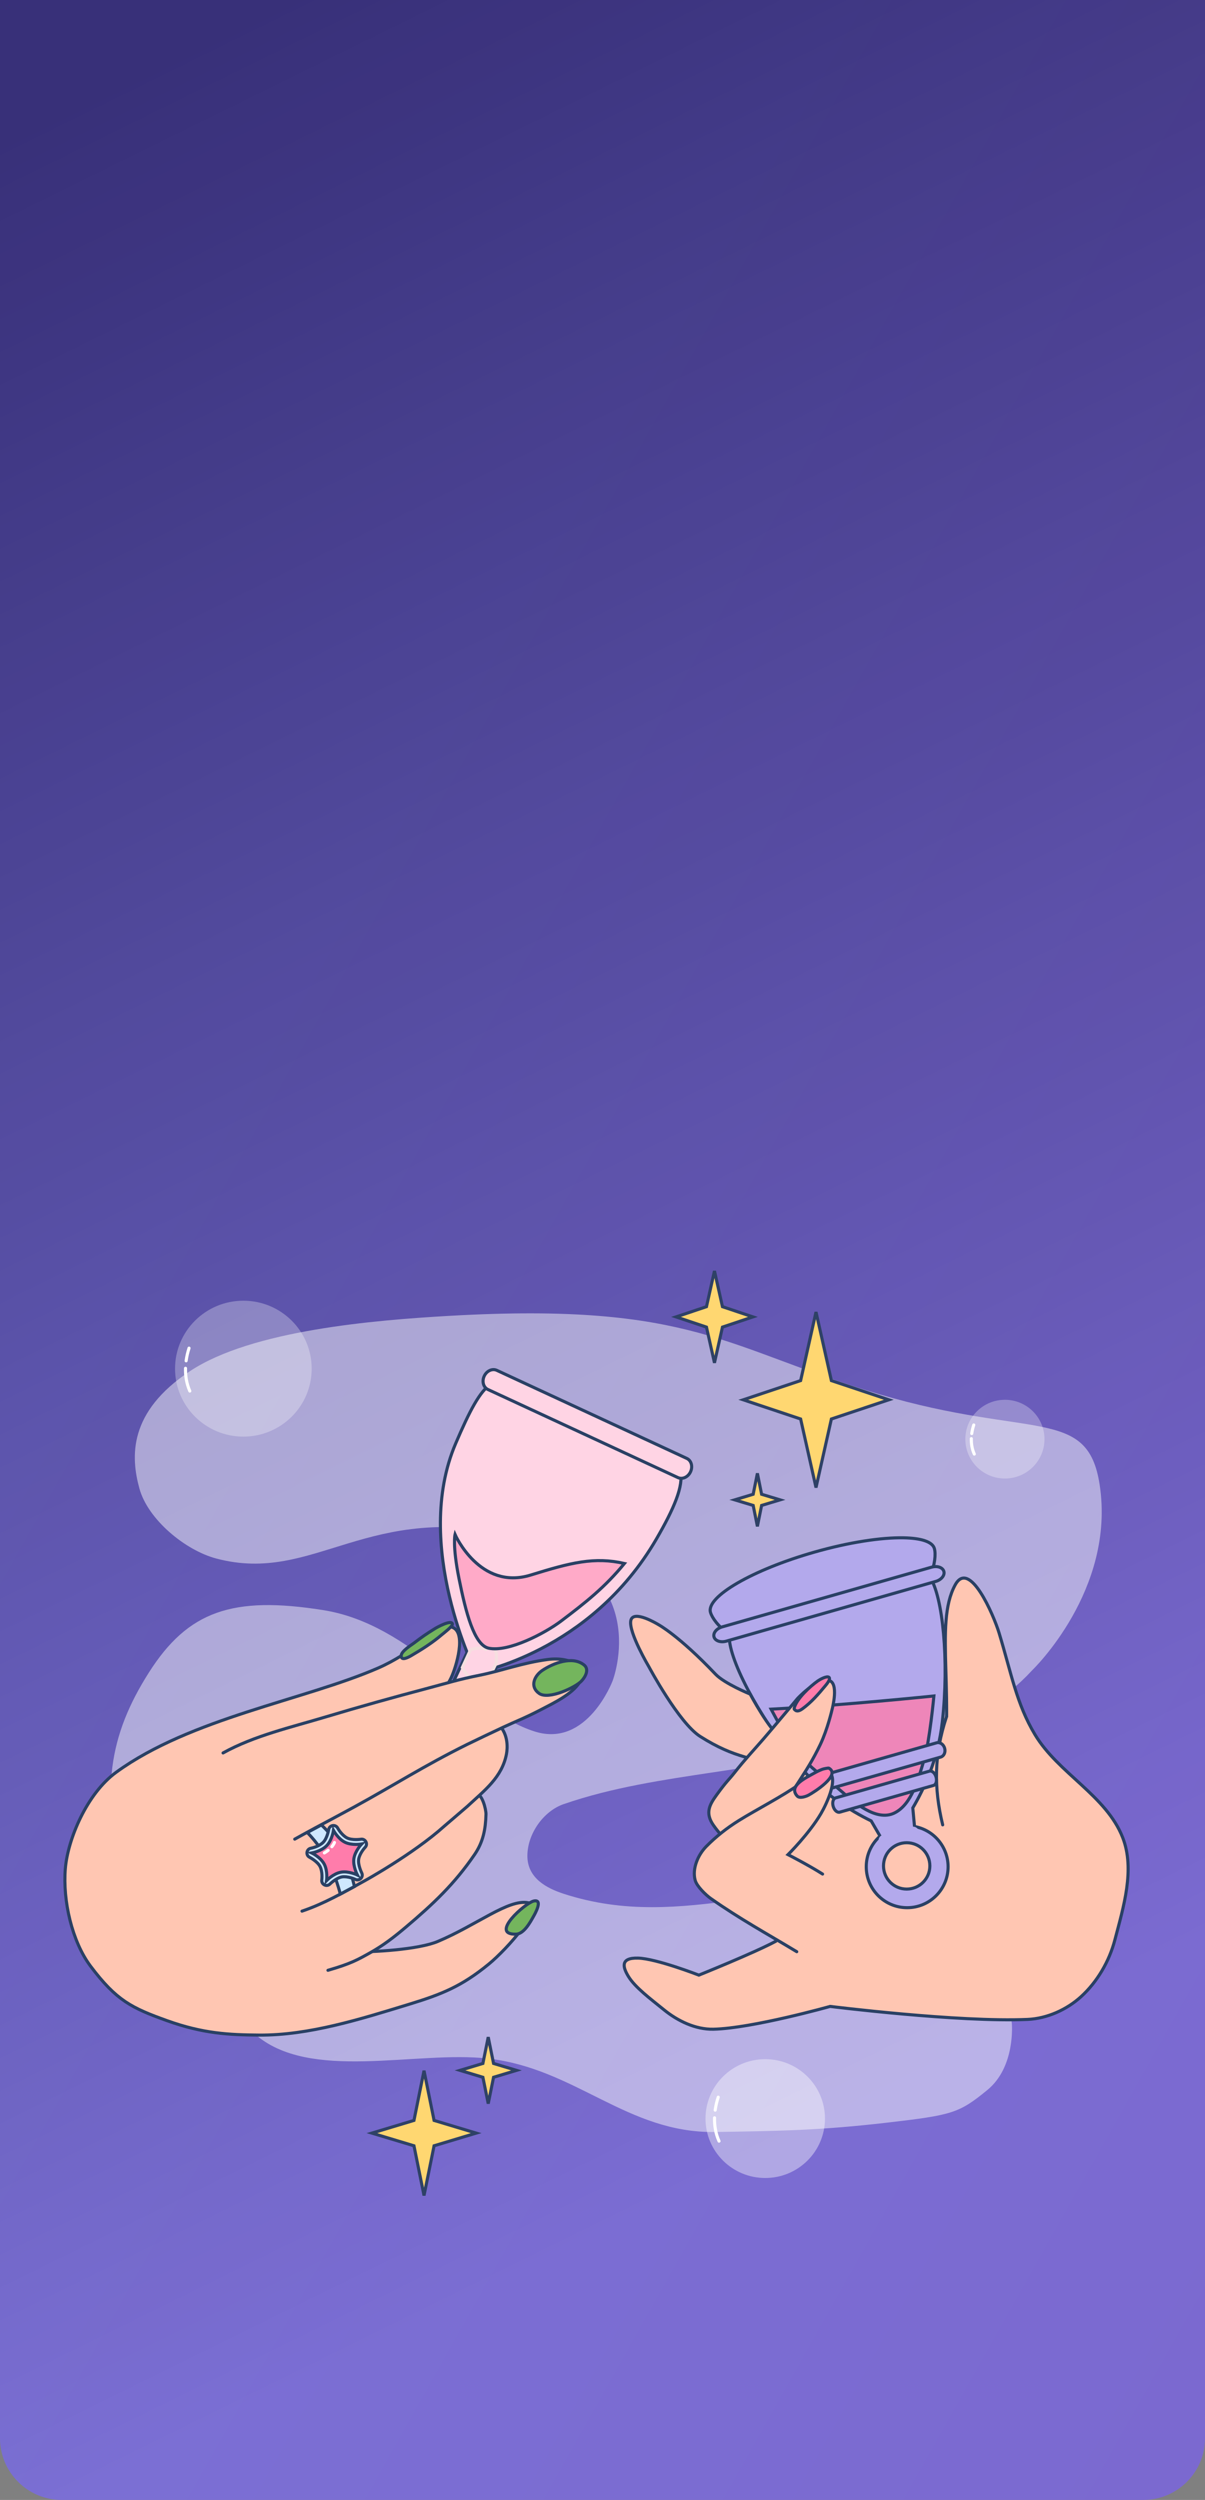 <svg width="390" height="809" viewBox="0 0 390 809" fill="none" xmlns="http://www.w3.org/2000/svg">
<rect x="0" y="0" width="390" height="809" fill="#808080" stroke="none"/>
<g clip-path="url(#clip0_19430_176933)">
<path d="M390 -9C390 -20.046 381.046 -29 370 -29L20 -29C8.954 -29 -0 -20.046 -0 -9L-9.56425e-06 789C-7.63296e-06 800.046 8.954 809 20 809L370 809C381.046 809 390 800.046 390 789L390 -9Z" fill="url(#paint0_linear_19430_176933)"/>
<path d="M390 -9C390 -20.046 381.046 -29 370 -29L20 -29C8.954 -29 -0 -20.046 -0 -9L-9.56425e-06 789C-7.63296e-06 800.046 8.954 809 20 809L370 809C381.046 809 390 800.046 390 789L390 -9Z" fill="url(#paint1_linear_19430_176933)" fill-opacity="0.2"/>
<path d="M198.277 543.926C198.277 543.926 190.101 565.689 173.093 560.335C151.733 553.61 133.786 525.657 104.534 521.03C75.283 516.403 60.854 521.296 48.156 541.297C35.458 561.298 31.969 580.021 40.523 609.229C49.077 638.438 66.463 643.981 82.372 658.13C100.057 673.859 134.52 663.495 158.035 666.172C186.336 669.393 203.019 690.371 231.498 689.927C252.734 689.596 265.609 689.397 287.09 686.904C308.232 684.448 310.354 683.866 319.551 676.346C328.748 668.826 327.484 654.79 327.484 654.79C327.484 654.79 324.483 627.984 289.794 616.16C255.105 604.338 222.214 625.85 182.357 612.815C176.999 611.063 170.674 607.82 170.688 600.573C170.702 593.328 175.973 586.057 182.412 583.832C213.904 572.945 248.797 574.092 280.125 562.742C297.841 556.323 315.138 561.08 334.082 540.493C334.082 540.493 361.168 514.542 355.893 480.394C351.983 455.074 333.755 465.724 284.54 451.168C235.326 436.611 224.585 421.301 145.558 425.811C121.187 427.202 81.528 430.446 61.519 443.69C41.509 456.933 42.298 471.409 45.123 481.698C47.874 491.723 59.949 501.689 69.998 504.35C102.041 512.835 118.818 485.258 167.966 497.22C212.201 507.986 198.277 543.926 198.277 543.926Z" fill="white" fill-opacity="0.48"/>
<path d="M251.142 628.176C244.179 631.927 226.192 639.164 226.192 639.164C226.192 639.164 212.408 633.804 206.486 633.655C200.565 633.502 201.658 636.741 203.37 639.563C205.532 643.125 210.471 646.788 214.925 650.404C219.375 654.019 225.137 656.786 230.868 656.665C243.395 656.397 268.675 649.287 268.675 649.287C268.675 649.287 310.259 654.485 332.609 653.494C338.858 653.216 345.248 650.353 349.871 646.143C355.136 641.346 359.015 634.684 360.82 627.797C363.628 617.08 367.381 604.985 363.364 594.662C358.072 581.054 342.466 573.842 334.965 561.316C328.958 551.288 327.399 541.741 323.337 528.386C321.602 522.681 313.787 504.402 309.15 512.878C302.103 525.763 309.797 549.148 304.114 583.256" fill="#FFC6B2"/>
<path d="M251.142 628.176C244.179 631.927 226.192 639.164 226.192 639.164C226.192 639.164 212.408 633.804 206.486 633.655C200.565 633.502 201.658 636.741 203.37 639.563C205.532 643.125 210.471 646.788 214.925 650.404C219.375 654.019 225.137 656.786 230.868 656.665C243.395 656.397 268.675 649.287 268.675 649.287C268.675 649.287 310.259 654.485 332.609 653.494C338.858 653.216 345.248 650.353 349.871 646.143C355.136 641.346 359.015 634.684 360.82 627.797C363.628 617.08 367.381 604.985 363.364 594.662C358.072 581.054 342.466 573.842 334.965 561.316C328.958 551.288 327.399 541.741 323.337 528.386C321.602 522.681 313.787 504.402 309.15 512.878C302.103 525.763 309.797 549.148 304.114 583.256" stroke="#294064" stroke-miterlimit="10" stroke-linecap="round"/>
<path d="M312.688 596.254C309.597 589.3 305.441 582.727 303.413 575.392C301.758 569.407 302.333 563.02 301.792 556.834C294.177 555.475 286.684 552.916 278.951 552.758C272.994 552.637 266.931 553.864 261.37 556.01C256.588 557.858 252.04 560.752 248.54 564.502C245.359 567.911 242.945 572.282 241.939 576.835C239.691 587.004 239.337 597.526 238.94 607.934C238.751 612.883 241.884 617.479 245.201 620.715C249.549 624.959 253.616 629.842 259.043 632.571C263.652 634.888 269.159 636.046 274.267 635.335C283.317 634.076 291.944 630.466 300.325 626.822C303.742 625.336 306.637 622.75 309.271 620.111C312.564 616.813 315.614 613.183 317.961 609.155C321.061 603.831 323.777 598.193 325.488 592.277C326.878 587.483 328.226 582.272 327.151 577.399C325.778 571.17 321.892 565.727 318.451 560.357C317.63 559.074 316.114 558.178 314.623 557.854C309.302 556.696 303.776 555.188 298.389 555.994C291.785 556.982 285.901 560.722 279.656 563.086" fill="#FFC6B2"/>
<path d="M312.688 596.254C309.597 589.3 305.441 582.727 303.413 575.392C301.758 569.407 302.333 563.02 301.792 556.834C294.177 555.475 286.684 552.916 278.951 552.758C272.994 552.637 266.931 553.864 261.37 556.01C256.588 557.858 252.04 560.752 248.54 564.502C245.359 567.911 242.945 572.282 241.939 576.835C239.691 587.004 239.337 597.526 238.94 607.934C238.751 612.883 241.884 617.479 245.201 620.715C249.549 624.959 253.616 629.842 259.043 632.571C263.652 634.888 269.159 636.046 274.267 635.335C283.317 634.076 291.944 630.466 300.325 626.822C303.742 625.336 306.637 622.75 309.271 620.111C312.564 616.813 315.614 613.183 317.961 609.155C321.061 603.831 323.777 598.193 325.488 592.277C326.878 587.483 328.226 582.272 327.151 577.399C325.778 571.17 321.892 565.727 318.451 560.357C317.63 559.074 316.114 558.178 314.623 557.854C309.302 556.696 303.776 555.188 298.389 555.994C291.785 556.982 285.901 560.722 279.656 563.086" stroke="#FFC6B2" stroke-miterlimit="10" stroke-linecap="round"/>
<path d="M280.365 604.097C280.365 596.783 286.292 590.854 293.607 590.854C300.922 590.854 306.852 596.783 306.852 604.097C306.852 611.412 300.922 617.342 293.607 617.342C286.292 617.342 280.365 611.412 280.365 604.097Z" fill="#B3A9EC" stroke="#294064" stroke-miterlimit="10"/>
<path d="M285.947 603.82C285.947 599.678 289.306 596.318 293.448 596.318C297.592 596.318 300.951 599.678 300.951 603.82C300.951 607.964 297.592 611.321 293.448 611.321C289.306 611.321 285.947 607.964 285.947 603.82Z" fill="#FFC6B2" stroke="#294064" stroke-miterlimit="10"/>
<path d="M292.478 497.645C285.253 497.507 274.826 499.074 263.57 502.282C243.558 507.985 228.502 516.706 229.942 521.757C230.453 523.549 232.469 526.385 236.082 528.947C235.291 535.875 245.169 555.16 258.381 571.07C266.158 580.433 275.432 586.084 281.967 589.262L285.553 595.439L296.11 592.403L295.429 585.055C299.117 578.798 303.643 569.12 304.981 557.22C307.219 537.362 305.129 516.563 300.958 510.347C302.635 506.32 302.913 502.879 302.408 501.104C301.777 498.894 298.097 497.753 292.478 497.645Z" fill="#B3A9EC" stroke="#294064" stroke-miterlimit="10"/>
<path d="M297.352 593.942C297.423 593.26 297.176 593.06 296.903 592.557C296.304 591.463 295.538 591.523 294.139 591.723C291.761 592.062 289.257 593.338 287.106 594.333C286.546 594.593 285.693 594.132 285.255 594.597C283.629 596.328 287.74 596.319 288.426 595.405" fill="#B3A9EC"/>
<path d="M297.352 593.942C297.423 593.26 297.176 593.06 296.903 592.557C296.304 591.463 295.538 591.523 294.139 591.723C291.761 592.062 289.257 593.338 287.106 594.333C286.546 594.593 285.693 594.132 285.255 594.597C283.629 596.328 287.74 596.319 288.426 595.405" stroke="#B3A9EC" stroke-miterlimit="10" stroke-linecap="round"/>
<path d="M306.289 555.695C302.318 567.773 302.2 578.503 305.102 590.536" stroke="#294064" stroke-miterlimit="10" stroke-linecap="round"/>
<path d="M255.67 599.498C255.67 599.498 252.84 602.695 249.035 605.298" stroke="#294064" stroke-miterlimit="10" stroke-linecap="round"/>
<path d="M302.26 548.826C302.26 548.826 273.085 551.842 249.557 553.097C259.918 572.626 263.791 572.186 272.201 579.57C276.488 583.334 283.653 589.494 289.419 586.726C295.182 583.958 297.294 575.347 299.119 569.342C300.875 563.567 302.26 548.826 302.26 548.826Z" fill="#FF7CAB" fill-opacity="0.78" stroke="#294064" stroke-miterlimit="10" stroke-linecap="round"/>
<path d="M270.474 581.807L300.818 573.154C301.635 572.921 302.589 573.767 302.954 575.043C303.317 576.319 302.952 577.542 302.137 577.774L271.791 586.427C270.976 586.66 270.019 585.814 269.657 584.538C269.292 583.262 269.657 582.039 270.474 581.807Z" fill="#B3A9EC" stroke="#294064" stroke-miterlimit="10"/>
<path d="M263.115 575.394L303.135 563.982C304.208 563.676 305.375 564.462 305.738 565.738C306.103 567.014 305.525 568.296 304.452 568.603L264.432 580.014C263.359 580.32 262.192 579.534 261.83 578.259C261.465 576.983 262.042 575.7 263.115 575.394Z" fill="#B3A9EC" stroke="#294064" stroke-miterlimit="10"/>
<path d="M233.73 526.473L301.528 507.14C303.348 506.621 305.119 507.234 305.484 508.51C305.847 509.786 304.667 511.241 302.845 511.76L235.048 531.093C233.227 531.612 231.457 530.998 231.093 529.723C230.729 528.447 231.91 526.992 233.73 526.473Z" fill="#B3A9EC" stroke="#294064" stroke-miterlimit="10"/>
<path d="M268.202 554.927C262.738 553.403 268.13 564.821 260.136 562.69C255.793 561.533 257.337 564.869 252.62 562.128C249.128 560.098 242.793 548.224 242.793 548.224C242.793 548.224 234.492 544.852 231.567 541.769C219.673 529.232 213.035 525.698 213.035 525.698C213.035 525.698 204.811 520.646 204.147 524.505C203.484 528.364 210.005 539.355 210.005 539.355C210.005 539.355 219.721 557.562 226.633 561.933C238.26 569.286 243.473 568.56 256.487 573.019" fill="#FFC6B2"/>
<path d="M268.202 554.927C262.738 553.403 268.13 564.821 260.136 562.69C255.793 561.533 257.337 564.869 252.62 562.128C249.128 560.098 242.793 548.224 242.793 548.224C242.793 548.224 234.492 544.852 231.567 541.769C219.673 529.232 213.035 525.698 213.035 525.698C213.035 525.698 204.811 520.646 204.147 524.505C203.484 528.364 210.005 539.355 210.005 539.355C210.005 539.355 219.721 557.562 226.633 561.933C238.26 569.286 243.473 568.56 256.487 573.019" stroke="#294064" stroke-miterlimit="10" stroke-linecap="round"/>
<path d="M255.675 611.412C248.012 604.44 237.655 600.274 230.921 590.683C228.109 586.676 229.655 583.982 231.981 580.788C235.35 576.163 235.822 576.061 237.667 573.717C241.245 569.172 243.707 566.649 247.135 562.681C250.886 558.342 258.111 549.658 258.111 549.658C258.111 549.658 263.882 543.356 268.038 543.778C271.743 544.154 269.312 553.157 269.312 553.157C269.312 553.157 267.866 559.535 265.498 564.521C263.13 569.507 260.535 573.432 260.535 573.432L256.881 579.136" fill="#FFC6B2"/>
<path d="M255.675 611.412C248.012 604.44 237.655 600.274 230.921 590.683C228.109 586.676 229.655 583.982 231.981 580.788C235.35 576.163 235.822 576.061 237.667 573.717C241.245 569.172 243.707 566.649 247.135 562.681C250.886 558.342 258.111 549.658 258.111 549.658C258.111 549.658 263.882 543.356 268.038 543.778C271.743 544.154 269.312 553.157 269.312 553.157C269.312 553.157 267.866 559.535 265.498 564.521C263.13 569.507 260.535 573.432 260.535 573.432L256.881 579.136" stroke="#294064" stroke-miterlimit="10" stroke-linecap="round"/>
<path d="M257.871 631.583C247.953 625.593 239.545 621.037 230.062 614.38C228.432 613.237 225.546 610.426 225.008 608.51C223.93 604.67 225.985 600.149 228.586 597.515C231.727 594.336 235.284 591.53 239.077 589.168C244.882 585.554 253.021 581.428 259.101 577.127C262.373 574.814 264.459 572.656 267.202 573.089C272.315 573.895 267.463 583.899 265.698 586.898C261.851 593.434 255.042 600.168 255.042 600.168C255.042 600.168 261.825 603.643 266.228 606.458" fill="#FFC6B2"/>
<path d="M257.871 631.583C247.953 625.593 239.545 621.037 230.062 614.38C228.432 613.237 225.546 610.426 225.008 608.51C223.93 604.67 225.985 600.149 228.586 597.515C231.727 594.336 235.284 591.53 239.077 589.168C244.882 585.554 253.021 581.428 259.101 577.127C262.373 574.814 264.459 572.656 267.202 573.089C272.315 573.895 267.463 583.899 265.698 586.898C261.851 593.434 255.042 600.168 255.042 600.168C255.042 600.168 261.825 603.643 266.228 606.458" stroke="#294064" stroke-miterlimit="10" stroke-linecap="round"/>
<path d="M144.618 526.392C141.486 526.623 133.418 534.982 122.395 539.78C98.634 550.123 61.688 556.014 37.626 573.5C28.098 580.424 21.936 595.187 21.145 604.695C20.284 615.045 23.298 628.271 29.313 636.27C37.72 647.448 42.686 649.807 53.939 653.859C65.758 658.117 74.192 658.49 83.863 658.569C100.018 658.7 116.905 653.328 132.356 648.608C143.137 645.315 149.411 642.758 158.145 635.632C164.185 630.702 176.526 616.8 170.894 615.736C164.503 614.528 154.372 622.923 141.695 628.268C135.467 630.895 120.537 631.801 113.78 631.611C119.549 608.436 124.299 587.372 132.093 564.798C134.76 557.074 143.147 549.699 146.343 542.178C147.968 538.356 151.617 525.877 144.618 526.392Z" fill="#FFC6B2" stroke="#294064" stroke-miterlimit="10" stroke-linecap="round"/>
<path d="M160.476 527.269C163.136 528.502 164.292 531.657 163.06 534.317L152.947 556.132C151.714 558.792 148.558 559.948 145.898 558.715C143.239 557.482 142.082 554.327 143.315 551.667L153.428 529.852C154.661 527.193 157.816 526.036 160.476 527.269Z" fill="#FFD4E4" stroke="#294064" stroke-miterlimit="10"/>
<path d="M147.487 467.102C151.921 456.742 155.32 450.06 159.02 447.821C167.039 442.97 174.939 454.127 187.028 459.731C199.23 465.387 217.302 465.568 220.146 476.047C221.42 480.74 218.001 488.459 212.458 498.006C191.096 534.796 154.049 541.312 154.049 541.312C154.049 541.312 133.332 500.171 147.487 467.102Z" fill="#FFD4E4" stroke="#294064" stroke-miterlimit="10"/>
<path d="M160.789 443.448L222.294 471.96C223.75 472.635 224.288 474.571 223.494 476.282C222.701 477.994 220.877 478.834 219.42 478.159L157.915 449.647C156.458 448.972 155.921 447.037 156.715 445.325C157.508 443.613 159.332 442.773 160.789 443.448Z" fill="#FFD4E4" stroke="#294064" stroke-miterlimit="10"/>
<path d="M157.176 533.855C156.453 532.706 152.315 533.816 152.315 533.816L149.621 539.653C149.621 539.653 151.18 542.451 152.781 543.445C153.746 544.045 157.497 544.516 157.497 544.516L160.611 538.174C160.611 538.174 160.915 534.288 160.29 534.441" fill="#FFD4E4"/>
<path d="M157.176 533.855C156.453 532.706 152.315 533.816 152.315 533.816L149.621 539.653C149.621 539.653 151.18 542.451 152.781 543.445C153.746 544.045 157.497 544.516 157.497 544.516L160.611 538.174C160.611 538.174 160.915 534.288 160.29 534.441" stroke="#F6DFE0" stroke-miterlimit="10" stroke-linecap="round"/>
<path d="M147.272 496.572C147.272 496.572 155.288 514.807 171.779 509.692C184.76 505.665 192.368 503.735 202.095 505.954C195.751 513.677 189.586 518.546 181.612 524.573C176.392 528.519 164.601 534.712 158.194 533.374C153.45 532.383 150.74 521.702 148.567 510.879C146.395 500.055 147.272 496.572 147.272 496.572Z" fill="#FF7CAB" fill-opacity="0.482" stroke="#294064" stroke-miterlimit="10" stroke-linecap="round"/>
<path d="M106.146 637.6C113.575 635.459 115.792 634.159 119.601 632.039C124.048 629.567 127.597 626.808 131.459 623.54C140.238 616.119 147.119 609.614 153.605 600.129C156.382 596.069 157.168 591.92 157.291 587.094C157.328 585.64 156.082 580.194 153.78 580.294C152.181 580.364 144.862 581.632 143.576 582.46C137.051 586.665 137.356 594.151 130.764 598.271C126.62 600.861 122.101 603.201 117.682 605.255C115.515 606.262 112.489 607.166 110.646 608.565" fill="#FFC6B2"/>
<path d="M106.146 637.6C113.575 635.459 115.792 634.159 119.601 632.039C124.048 629.567 127.597 626.808 131.459 623.54C140.238 616.119 147.119 609.614 153.605 600.129C156.382 596.069 157.168 591.92 157.291 587.094C157.328 585.64 156.082 580.194 153.78 580.294C152.181 580.364 144.862 581.632 143.576 582.46C137.051 586.665 137.356 594.151 130.764 598.271C126.62 600.861 122.101 603.201 117.682 605.255C115.515 606.262 112.489 607.166 110.646 608.565" stroke="#294064" stroke-miterlimit="10" stroke-linecap="round"/>
<path d="M97.743 618.462C104.953 616.011 111.096 612.437 117.746 608.791C117.746 608.791 133.701 600.038 143.887 590.874C144.292 590.51 150.837 584.941 151.239 584.567C156.826 579.373 162.454 575.168 163.91 567.664C164.289 565.71 164.528 561.424 161.598 558.29C158.667 555.157 154.565 553.582 152.921 554.236C148.68 555.921 144.443 559.209 140.146 560.769C135.556 562.436 134.795 570.583 130.259 572.451C126.465 574.015 122.119 575.139 118.524 577.195C114.914 579.259 111.272 581.596 107.508 583.423" fill="#FFC6B2"/>
<path d="M97.743 618.462C104.953 616.011 111.096 612.437 117.746 608.791C117.746 608.791 133.701 600.038 143.887 590.874C144.292 590.51 150.837 584.941 151.239 584.567C156.826 579.373 162.454 575.168 163.91 567.664C164.289 565.71 164.528 561.424 161.598 558.29C158.667 555.157 154.565 553.582 152.921 554.236C148.68 555.921 144.443 559.209 140.146 560.769C135.556 562.436 134.795 570.583 130.259 572.451C126.465 574.015 122.119 575.139 118.524 577.195C114.914 579.259 111.272 581.596 107.508 583.423" stroke="#294064" stroke-miterlimit="10" stroke-linecap="round"/>
<path d="M95.392 595.157C95.392 595.157 99.874 592.67 102.134 591.461C106.253 589.26 110.377 587.078 114.474 584.838C127.925 577.483 137.056 571.525 151.133 564.534C153.207 563.504 160.693 559.95 162.741 558.995C166.995 557.011 169.759 556.012 174.971 553.307C179.406 551.005 185.06 548.308 187.602 544.408C190.623 539.776 184.978 535.995 177.241 537.027C168.937 538.134 162.404 540.68 155.191 542.125C148.35 543.496 145.165 544.546 138.459 546.32C127.336 549.263 116.327 552.323 105.31 555.636C94.364 558.928 82.232 561.685 72.191 567.266" fill="#FFC6B2"/>
<path d="M95.392 595.157C95.392 595.157 99.874 592.67 102.134 591.461C106.253 589.26 110.377 587.078 114.474 584.838C127.925 577.483 137.056 571.525 151.133 564.534C153.207 563.504 160.693 559.95 162.741 558.995C166.995 557.011 169.759 556.012 174.971 553.307C179.406 551.005 185.06 548.308 187.602 544.408C190.623 539.776 184.978 535.995 177.241 537.027C168.937 538.134 162.404 540.68 155.191 542.125C148.35 543.496 145.165 544.546 138.459 546.32C127.336 549.263 116.327 552.323 105.31 555.636C94.364 558.928 82.232 561.685 72.191 567.266" stroke="#294064" stroke-miterlimit="10" stroke-linecap="round"/>
<path d="M99.452 593.016L104.015 590.566C104.015 590.566 108.015 594.118 110.689 599.097C113.362 604.08 114.71 610.489 114.71 610.489L110.147 612.939C110.147 612.939 108.603 606.705 105.929 601.724C103.255 596.743 99.452 593.016 99.452 593.016Z" fill="#CFE8FF" stroke="#294064" stroke-miterlimit="10"/>
<path d="M118.608 596.904C118.71 595.95 117.89 594.989 116.772 595.193C116.772 595.193 114.044 595.597 112.363 594.784C111.556 594.394 110.749 593.605 110.172 592.873C109.601 592.149 109.299 591.582 109.299 591.582C108.586 590.245 106.578 590.604 106.376 592.106C106.376 592.106 105.916 594.828 104.623 596.176C104.003 596.823 103.003 597.344 102.128 597.668C101.263 597.987 100.633 598.098 100.633 598.098C99.142 598.364 98.865 600.384 100.23 601.041C100.23 601.041 102.673 602.319 103.556 603.965C103.98 604.755 104.168 605.864 104.205 606.797C104.241 607.718 104.15 608.354 104.15 608.354C103.941 609.854 105.778 610.743 106.825 609.646C106.825 609.646 108.798 607.718 110.636 607.387C111.518 607.227 112.631 607.392 113.529 607.645C114.416 607.894 114.994 608.175 114.994 608.175C116.357 608.837 117.769 607.368 117.05 606.034C117.05 606.034 115.824 603.564 116.077 601.713C116.199 600.826 116.698 599.816 117.216 599.04C117.728 598.274 118.176 597.813 118.176 597.813C118.439 597.54 118.573 597.221 118.608 596.904Z" fill="#CFE8FF" stroke="#294064" stroke-miterlimit="10"/>
<path d="M100.906 599.631C100.906 599.631 103.996 599.083 105.75 597.253C107.504 595.425 107.923 592.314 107.923 592.314C107.923 592.314 109.4 595.084 111.682 596.187C113.964 597.29 117.052 596.727 117.052 596.727C117.052 596.727 114.874 598.988 114.53 601.499C114.186 604.01 115.676 606.772 115.676 606.772C115.676 606.772 112.853 605.399 110.359 605.849C107.864 606.298 105.697 608.568 105.697 608.568C105.697 608.568 106.13 605.46 104.932 603.225C103.734 600.992 100.906 599.631 100.906 599.631Z" fill="#FF7CAB" stroke="#294064" stroke-miterlimit="10"/>
<path d="M129.857 535.705C129.69 537.682 132.204 536.297 133.072 535.791C136.513 533.784 140.012 531.565 143.026 528.975C143.524 528.547 146.589 526.271 146.419 525.51C146.087 524.027 141.385 526.64 140.747 527.039C137.61 529.003 136.866 529.528 133.917 531.754C133.171 532.317 129.979 534.264 129.857 535.705Z" fill="#74B55D" stroke="#294064" stroke-miterlimit="10" stroke-linecap="round"/>
<path d="M189.031 538.797C185.263 535.754 179.035 538.242 175.602 540.508C172.885 542.301 171.367 545.845 174.523 548.026C177.575 550.136 186.244 546.069 188.202 543.985C189.484 542.621 190.781 540.211 189.031 538.797Z" fill="#74B55D" stroke="#294064" stroke-miterlimit="10" stroke-linecap="round"/>
<path d="M166.997 625.911C158.309 626.107 169.994 615.803 172.737 615.189C176.03 614.452 172.864 619.809 172.734 620.043C171.558 622.148 169.555 625.853 166.997 625.911Z" fill="#74B55D" stroke="#294064" stroke-miterlimit="10" stroke-linecap="round"/>
<path d="M257.067 552.681C256.941 553.132 257.113 553.209 257.48 553.488C258.152 554 259.184 553.364 259.711 552.981C262.589 550.883 264.814 548.305 267.064 545.594C267.369 545.229 268.997 543.368 268.301 542.789C267.603 542.21 265.295 543.53 264.689 543.958C262.144 545.756 257.901 549.654 257.067 552.681Z" fill="#FF7CAB" stroke="#294064" stroke-miterlimit="10" stroke-linecap="round"/>
<path d="M268.265 572.183C268.101 572.092 266.576 572.392 266.197 572.536C265.211 572.913 264.392 573.3 263.488 573.821C261.093 575.206 254.979 577.88 258.019 581.214C258.831 582.105 260.919 581.329 261.707 580.91C263.572 579.919 272.226 574.394 268.265 572.183Z" fill="#FF7CAB" stroke="#294064" stroke-miterlimit="10" stroke-linecap="round"/>
<path d="M108.248 596.238C108.151 596.528 107.886 597.029 107.402 597.61M104.985 599.621C105.441 599.352 105.843 599.07 106.194 598.788" stroke="white" stroke-linecap="round"/>
<path d="M56.655 442.908C56.655 430.763 66.555 420.918 78.766 420.918C90.978 420.918 100.878 430.763 100.878 442.908C100.878 455.053 90.978 464.899 78.766 464.899C66.555 464.899 56.655 455.053 56.655 442.908Z" fill="white" fill-opacity="0.29"/>
<path d="M61.434 450.156C60.358 447.714 59.989 445.185 60.044 442.786M60.241 440.369C60.444 438.898 60.783 437.511 61.185 436.268" stroke="white" stroke-linecap="round"/>
<path d="M312.433 465.718C312.433 458.683 318.167 452.98 325.24 452.98C332.314 452.98 338.048 458.683 338.048 465.718C338.048 472.753 332.314 478.456 325.24 478.456C318.167 478.456 312.433 472.753 312.433 465.718Z" fill="white" fill-opacity="0.29"/>
<path d="M315.332 470.551C314.587 468.894 314.331 467.178 314.369 465.55M314.506 463.91C314.646 462.912 314.882 461.971 315.16 461.127" stroke="white" stroke-linecap="round"/>
<path d="M228.338 685.588C228.338 674.969 236.994 666.361 247.67 666.361C258.347 666.361 267.003 674.969 267.003 685.588C267.003 696.206 258.347 704.814 247.67 704.814C236.994 704.814 228.338 696.206 228.338 685.588Z" fill="white" fill-opacity="0.4"/>
<path d="M232.715 692.886C231.59 690.384 231.203 687.794 231.262 685.336M231.467 682.861C231.68 681.354 232.035 679.934 232.454 678.66" stroke="white" stroke-linecap="round"/>
<path d="M233.762 422.578L233.824 422.854L234.091 422.943L243.68 426.157L234.091 429.371L233.824 429.461L233.762 429.736L231.238 441.024L228.713 429.736L228.651 429.461L228.384 429.371L218.795 426.157L228.384 422.943L228.651 422.854L228.713 422.578L231.238 411.291L233.762 422.578Z" fill="#FFD771" stroke="#2E4166"/>
<path d="M269.017 446.495L269.078 446.77L269.346 446.86L287.657 452.983L269.346 459.106L269.078 459.195L269.017 459.471L264.102 481.387L259.188 459.471L259.126 459.195L258.858 459.106L240.547 452.983L258.858 446.86L259.126 446.77L259.188 446.495L264.102 424.578L269.017 446.495Z" fill="#FFD771" stroke="#2E4166"/>
<path d="M159.679 667.452L159.739 667.745L160.025 667.831L167.16 669.984L160.025 672.137L159.739 672.223L159.679 672.517L158.016 680.75L156.354 672.517L156.294 672.223L156.008 672.137L148.873 669.984L156.008 667.831L156.294 667.745L156.354 667.452L158.016 659.219L159.679 667.452Z" fill="#FFD771" stroke="#2E4166"/>
<path d="M140.429 685.887L140.488 686.181L140.775 686.267L154.109 690.286L140.775 694.304L140.488 694.391L140.429 694.684L137.235 710.478L134.041 694.684L133.982 694.391L133.695 694.304L120.36 690.286L133.695 686.267L133.982 686.181L134.041 685.887L137.235 670.093L140.429 685.887Z" fill="#FFD771" stroke="#2E4166"/>
<path d="M246.436 483.26L246.495 483.553L246.781 483.64L252.469 485.362L246.781 487.084L246.495 487.171L246.436 487.464L245.132 493.944L243.828 487.464L243.769 487.171L243.483 487.084L237.795 485.362L243.483 483.64L243.769 483.553L243.828 483.26L245.132 476.78L246.436 483.26Z" fill="#FFD771" stroke="#2E4166"/>
</g>
<defs>
<linearGradient id="paint0_linear_19430_176933" x1="295" y1="-100.5" x2="636.184" y2="591.468" gradientUnits="userSpaceOnUse">
<stop stop-color="#272974"/>
<stop offset="0.901" stop-color="#7072DA"/>
</linearGradient>
<linearGradient id="paint1_linear_19430_176933" x1="380.5" y1="809" x2="-53" y2="565" gradientUnits="userSpaceOnUse">
<stop stop-color="#FF005B" stop-opacity="0.39"/>
<stop offset="1" stop-color="#FF7CAB" stop-opacity="0.4"/>
</linearGradient>
<clipPath id="clip0_19430_176933">
<path d="M0 0H390V789C390 800.046 381.046 809 370 809H20C8.954 809 0 800.046 0 789V0Z" fill="white"/>
</clipPath>
</defs>
</svg>
